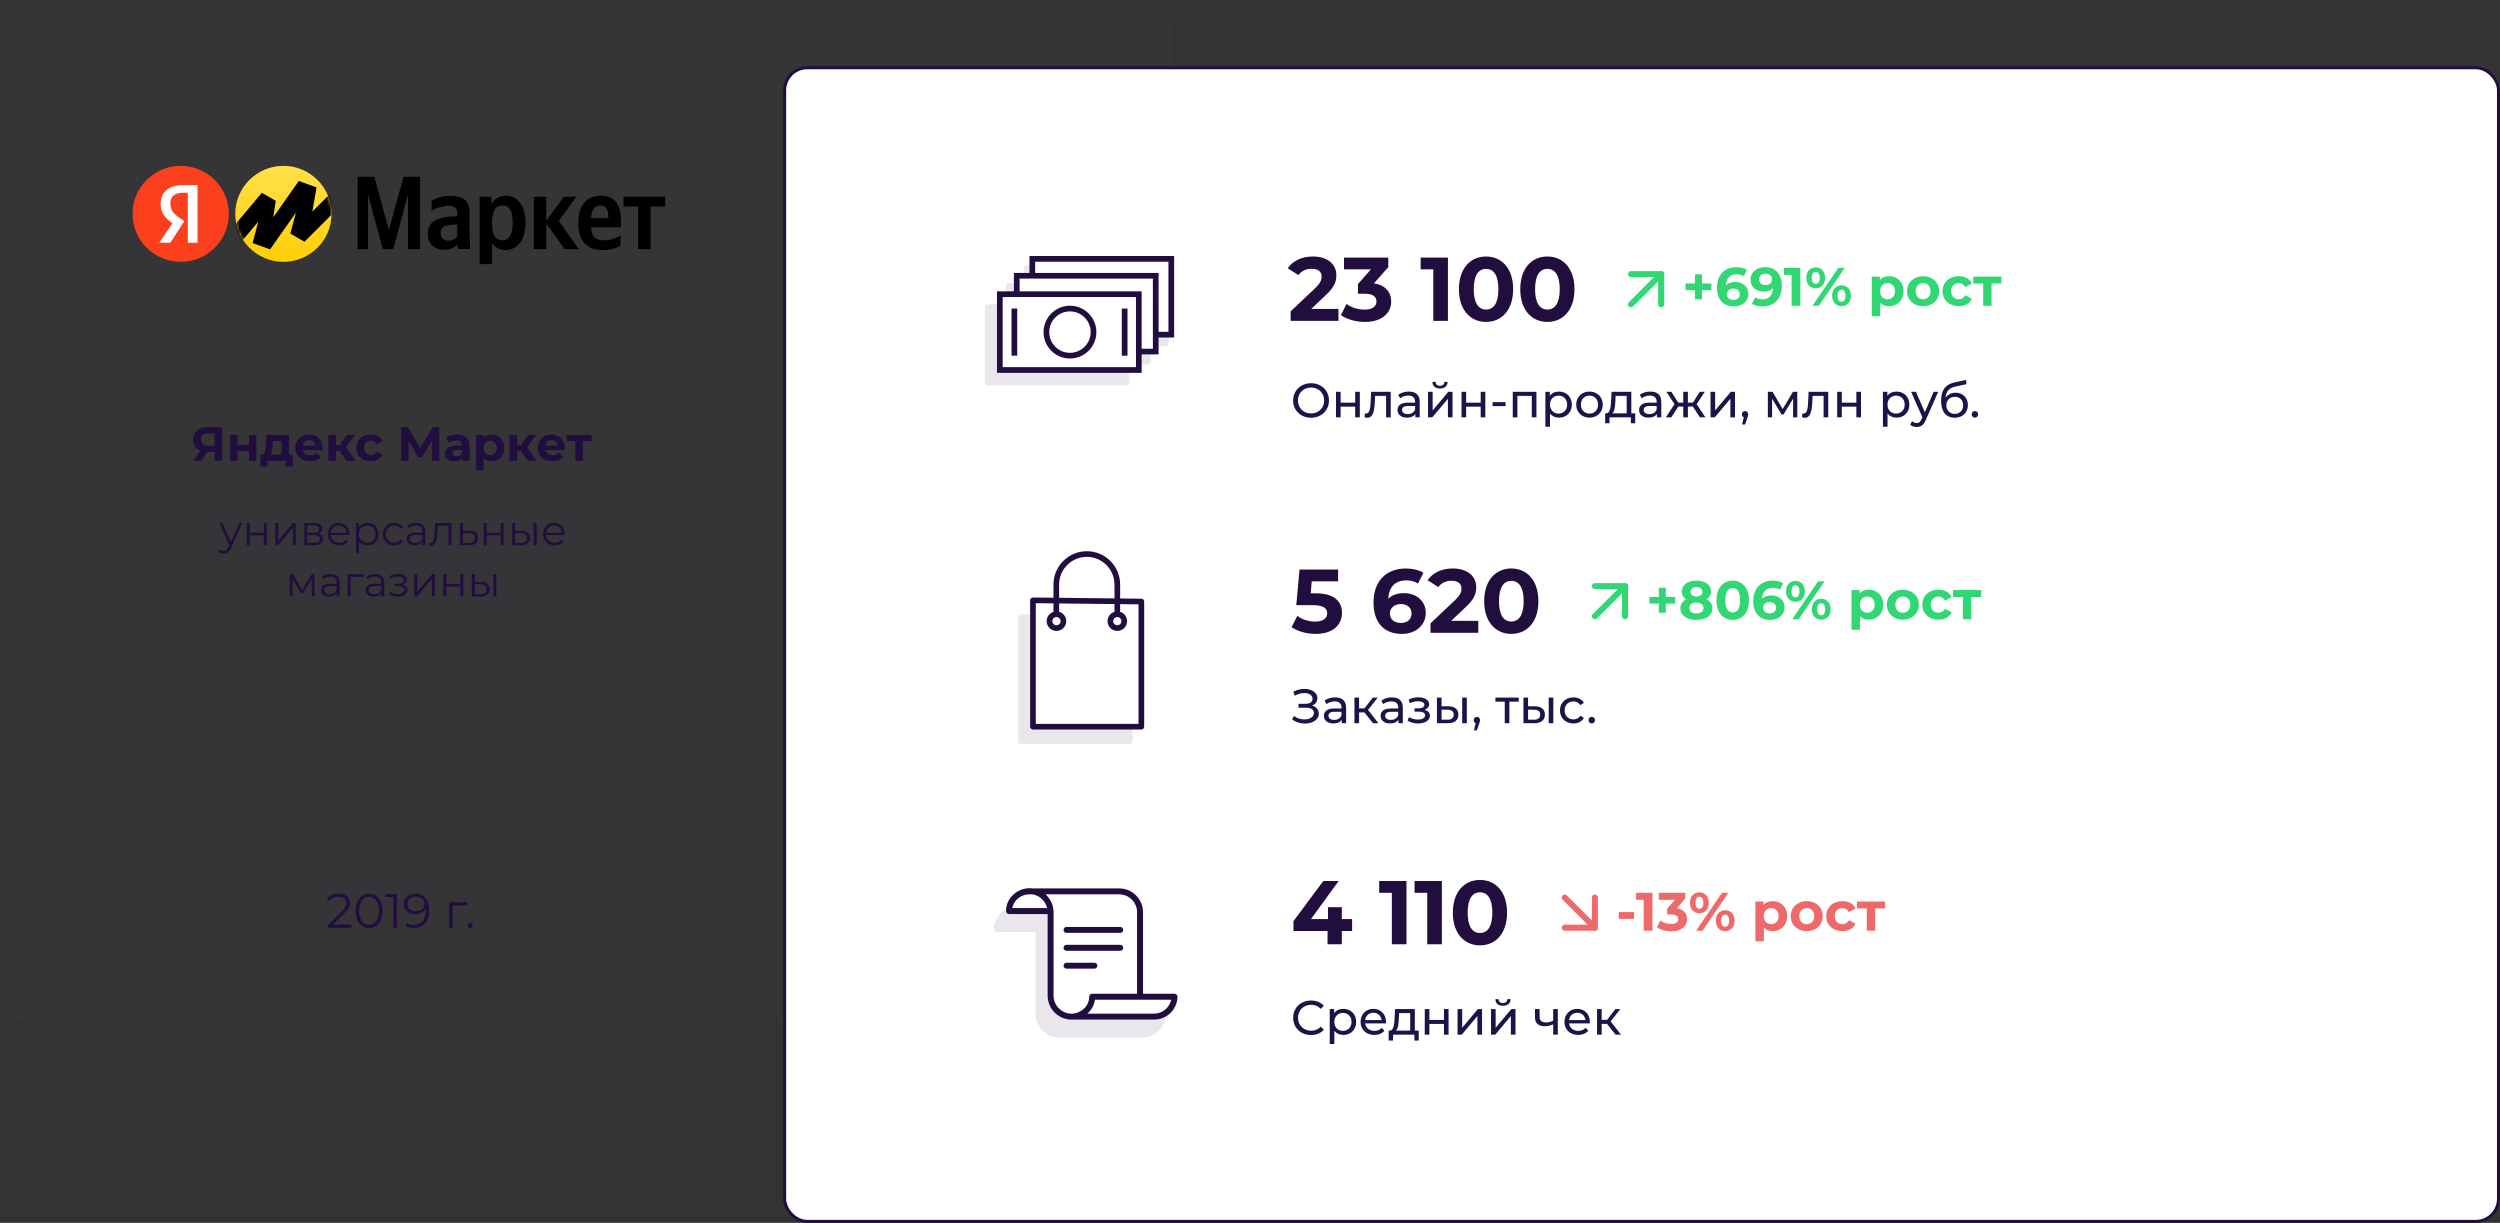 <?xml version="1.0" encoding="UTF-8"?> <svg xmlns="http://www.w3.org/2000/svg" width="830" height="406" viewBox="0 0 830 406" fill="none"><rect x="0" y="0" width="830" height="406" fill="#333333" stroke="none"/> <rect opacity="0.05" width="389" height="339" rx="8" fill="#584A6E"></rect> <rect x="260.5" y="22.5" width="569" height="383" rx="7.5" fill="white" stroke="#210E3E"></rect> <g clip-path="url(#clip0)"> <path d="M435.33 102.557L440.16 97.997C443.1 95.267 443.67 93.407 443.67 91.367C443.67 87.557 440.55 85.157 435.87 85.157C432.09 85.157 429.15 86.687 427.53 89.057L431.07 91.337C432.09 89.927 433.62 89.237 435.42 89.237C437.64 89.237 438.78 90.197 438.78 91.847C438.78 92.867 438.45 93.947 436.59 95.717L428.49 103.367V106.517H444.36V102.557H435.33ZM456.175 94.067L460.915 88.667V85.517H446.215V89.417H455.155L450.835 94.307V97.517H453.055C455.815 97.517 456.985 98.507 456.985 100.097C456.985 101.807 455.485 102.797 453.055 102.797C450.865 102.797 448.645 102.107 447.055 100.907L445.165 104.627C447.205 106.067 450.235 106.877 453.175 106.877C459.145 106.877 461.875 103.637 461.875 100.097C461.875 97.007 459.955 94.667 456.175 94.067ZM471.655 85.517V89.417H475.855V106.517H480.715V85.517H471.655ZM493.363 106.877C498.553 106.877 502.363 102.947 502.363 96.017C502.363 89.087 498.553 85.157 493.363 85.157C488.203 85.157 484.363 89.087 484.363 96.017C484.363 102.947 488.203 106.877 493.363 106.877ZM493.363 102.767C490.963 102.767 489.283 100.787 489.283 96.017C489.283 91.247 490.963 89.267 493.363 89.267C495.793 89.267 497.473 91.247 497.473 96.017C497.473 100.787 495.793 102.767 493.363 102.767ZM513.725 106.877C518.915 106.877 522.725 102.947 522.725 96.017C522.725 89.087 518.915 85.157 513.725 85.157C508.565 85.157 504.725 89.087 504.725 96.017C504.725 102.947 508.565 106.877 513.725 106.877ZM513.725 102.767C511.325 102.767 509.645 100.787 509.645 96.017C509.645 91.247 511.325 89.267 513.725 89.267C516.155 89.267 517.835 91.247 517.835 96.017C517.835 100.787 516.155 102.767 513.725 102.767Z" fill="#210E3E"></path> <path d="M568.184 94.119H565.052V91.059H562.73V94.119H559.616V96.315H562.73V99.375H565.052V96.315H568.184V94.119ZM576.114 93.615C574.8 93.615 573.738 93.993 573 94.731C573.09 92.319 574.44 91.077 576.546 91.077C577.392 91.077 578.202 91.239 578.904 91.707L579.984 89.565C579.102 89.007 577.806 88.701 576.474 88.701C572.676 88.701 570.048 91.131 570.048 95.487C570.048 99.555 572.208 101.733 575.682 101.733C578.346 101.733 580.452 100.113 580.452 97.539C580.452 95.163 578.544 93.615 576.114 93.615ZM575.52 99.555C574.116 99.555 573.306 98.763 573.306 97.683C573.306 96.585 574.206 95.793 575.484 95.793C576.78 95.793 577.626 96.531 577.626 97.683C577.626 98.835 576.762 99.555 575.52 99.555ZM585.937 88.701C583.273 88.701 581.167 90.321 581.167 92.895C581.167 95.271 583.075 96.819 585.505 96.819C586.819 96.819 587.899 96.423 588.637 95.685C588.547 98.115 587.179 99.357 585.091 99.357C584.227 99.357 583.417 99.195 582.733 98.727L581.653 100.869C582.535 101.427 583.813 101.733 585.145 101.733C588.961 101.733 591.571 99.303 591.571 94.947C591.571 90.879 589.429 88.701 585.937 88.701ZM586.153 94.641C584.857 94.641 584.011 93.903 584.011 92.751C584.011 91.599 584.875 90.879 586.117 90.879C587.503 90.879 588.313 91.671 588.313 92.751C588.313 93.849 587.431 94.641 586.153 94.641ZM592.288 88.917V91.257H594.808V101.517H597.724V88.917H592.288ZM602.829 95.721C604.665 95.721 605.943 94.389 605.943 92.247C605.943 90.105 604.665 88.773 602.829 88.773C600.993 88.773 599.697 90.123 599.697 92.247C599.697 94.371 600.993 95.721 602.829 95.721ZM601.731 101.517H603.873L612.477 88.917H610.335L601.731 101.517ZM602.829 94.245C602.055 94.245 601.515 93.579 601.515 92.247C601.515 90.915 602.055 90.249 602.829 90.249C603.621 90.249 604.143 90.897 604.143 92.247C604.143 93.597 603.621 94.245 602.829 94.245ZM611.379 101.661C613.215 101.661 614.511 100.311 614.511 98.187C614.511 96.063 613.215 94.713 611.379 94.713C609.561 94.713 608.265 96.063 608.265 98.187C608.265 100.311 609.561 101.661 611.379 101.661ZM611.379 100.185C610.605 100.185 610.065 99.537 610.065 98.187C610.065 96.837 610.605 96.189 611.379 96.189C612.171 96.189 612.693 96.855 612.693 98.187C612.693 99.519 612.171 100.185 611.379 100.185ZM627.15 91.689C625.854 91.689 624.81 92.103 624.108 92.949V91.833H621.426V105.009H624.234V100.491C624.954 101.283 625.944 101.661 627.15 101.661C629.868 101.661 631.974 99.717 631.974 96.675C631.974 93.633 629.868 91.689 627.15 91.689ZM626.664 99.357C625.26 99.357 624.198 98.349 624.198 96.675C624.198 95.001 625.26 93.993 626.664 93.993C628.068 93.993 629.13 95.001 629.13 96.675C629.13 98.349 628.068 99.357 626.664 99.357ZM638.478 101.661C641.556 101.661 643.788 99.591 643.788 96.675C643.788 93.759 641.556 91.689 638.478 91.689C635.4 91.689 633.15 93.759 633.15 96.675C633.15 99.591 635.4 101.661 638.478 101.661ZM638.478 99.357C637.074 99.357 635.994 98.349 635.994 96.675C635.994 95.001 637.074 93.993 638.478 93.993C639.882 93.993 640.944 95.001 640.944 96.675C640.944 98.349 639.882 99.357 638.478 99.357ZM650.327 101.661C652.361 101.661 653.963 100.761 654.665 99.213L652.487 98.025C651.965 98.961 651.191 99.357 650.309 99.357C648.887 99.357 647.771 98.367 647.771 96.675C647.771 94.983 648.887 93.993 650.309 93.993C651.191 93.993 651.965 94.407 652.487 95.325L654.665 94.155C653.963 92.571 652.361 91.689 650.327 91.689C647.177 91.689 644.927 93.759 644.927 96.675C644.927 99.591 647.177 101.661 650.327 101.661ZM664.472 91.833H655.13V94.137H658.406V101.517H661.196V94.137H664.472V91.833Z" fill="#31D773"></path> <path d="M541.5 101.017L551.5 91.017" stroke="#31D773" stroke-width="2" stroke-linecap="round" stroke-linejoin="round"></path> <path d="M541.5 91.017H551.5V101.017" stroke="#31D773" stroke-width="2" stroke-linecap="round" stroke-linejoin="round"></path> </g> <path d="M435.284 138.691C438.692 138.691 441.22 136.259 441.22 132.963C441.22 129.667 438.692 127.235 435.284 127.235C431.844 127.235 429.316 129.683 429.316 132.963C429.316 136.243 431.844 138.691 435.284 138.691ZM435.284 137.267C432.772 137.267 430.916 135.443 430.916 132.963C430.916 130.483 432.772 128.659 435.284 128.659C437.764 128.659 439.62 130.483 439.62 132.963C439.62 135.443 437.764 137.267 435.284 137.267ZM443.551 138.563H445.087V135.011H449.919V138.563H451.455V130.083H449.919V133.683H445.087V130.083H443.551V138.563ZM455.209 130.083L455.065 133.219C454.953 135.219 454.889 137.299 453.513 137.299C453.401 137.299 453.273 137.283 453.129 137.251L453.033 138.547C453.385 138.643 453.689 138.691 453.977 138.691C455.897 138.691 456.297 136.307 456.441 133.315L456.537 131.427H460.185V138.563H461.721V130.083H455.209ZM467.715 130.003C466.355 130.003 465.091 130.387 464.211 131.091L464.851 132.243C465.507 131.683 466.531 131.331 467.539 131.331C469.059 131.331 469.811 132.083 469.811 133.379V133.683H467.379C464.851 133.683 463.971 134.803 463.971 136.163C463.971 137.635 465.187 138.659 467.107 138.659C468.435 138.659 469.379 138.211 469.891 137.443V138.563H471.347V133.443C471.347 131.123 470.035 130.003 467.715 130.003ZM467.363 137.475C466.195 137.475 465.491 136.947 465.491 136.099C465.491 135.379 465.923 134.787 467.443 134.787H469.811V135.971C469.427 136.947 468.515 137.475 467.363 137.475ZM478.081 128.979C479.633 128.979 480.577 128.211 480.609 126.771H479.537C479.521 127.571 478.945 128.083 478.065 128.083C477.201 128.083 476.625 127.571 476.609 126.771H475.569C475.585 128.211 476.529 128.979 478.081 128.979ZM474.113 138.563H475.521L480.705 132.387V138.563H482.241V130.083H480.849L475.649 136.259V130.083H474.113V138.563ZM485.222 138.563H486.758V135.011H491.59V138.563H493.126V130.083H491.59V133.683H486.758V130.083H485.222V138.563ZM495.537 134.835H499.841V133.507H495.537V134.835ZM502.238 130.083V138.563H503.774V131.427H508.558V138.563H510.094V130.083H502.238ZM517.562 130.003C516.314 130.003 515.226 130.483 514.538 131.427V130.083H513.066V141.667H514.602V137.283C515.306 138.195 516.362 138.659 517.562 138.659C520.042 138.659 521.85 136.931 521.85 134.323C521.85 131.731 520.042 130.003 517.562 130.003ZM517.434 137.315C515.818 137.315 514.586 136.131 514.586 134.323C514.586 132.531 515.818 131.347 517.434 131.347C519.066 131.347 520.298 132.531 520.298 134.323C520.298 136.131 519.066 137.315 517.434 137.315ZM527.714 138.659C530.258 138.659 532.114 136.851 532.114 134.323C532.114 131.795 530.258 130.003 527.714 130.003C525.17 130.003 523.298 131.795 523.298 134.323C523.298 136.851 525.17 138.659 527.714 138.659ZM527.714 137.315C526.082 137.315 524.85 136.131 524.85 134.323C524.85 132.515 526.082 131.347 527.714 131.347C529.346 131.347 530.562 132.515 530.562 134.323C530.562 136.131 529.346 137.315 527.714 137.315ZM541.597 137.219V130.083H535.021L534.893 132.947C534.781 135.091 534.573 137.155 533.357 137.219H532.909V140.531H534.365V138.563H541.453V140.531H542.893V137.219H541.597ZM536.301 133.059L536.381 131.427H540.061V137.219H535.309C536.077 136.547 536.237 134.819 536.301 133.059ZM547.918 130.003C546.558 130.003 545.294 130.387 544.414 131.091L545.054 132.243C545.71 131.683 546.734 131.331 547.742 131.331C549.262 131.331 550.014 132.083 550.014 133.379V133.683H547.582C545.054 133.683 544.174 134.803 544.174 136.163C544.174 137.635 545.39 138.659 547.31 138.659C548.638 138.659 549.582 138.211 550.094 137.443V138.563H551.55V133.443C551.55 131.123 550.238 130.003 547.918 130.003ZM547.566 137.475C546.398 137.475 545.694 136.947 545.694 136.099C545.694 135.379 546.126 134.787 547.646 134.787H550.014V135.971C549.63 136.947 548.718 137.475 547.566 137.475ZM564.38 138.563H566.204L563.292 134.195L565.98 130.083H564.332L562.044 133.667H560.38V130.083H558.844V133.667H557.18L554.892 130.083H553.26L555.948 134.179L553.036 138.563H554.86L557.196 134.979H558.844V138.563H560.38V134.979H562.028L564.38 138.563ZM567.894 138.563H569.302L574.486 132.387V138.563H576.022V130.083H574.63L569.43 136.259V130.083H567.894V138.563ZM579.356 136.467C578.748 136.467 578.284 136.915 578.284 137.555C578.284 138.035 578.556 138.403 578.956 138.547L578.364 140.931H579.372L580.124 138.707C580.332 138.115 580.396 137.875 580.396 137.555C580.396 136.931 579.964 136.467 579.356 136.467ZM595.262 130.083L591.838 135.811L588.51 130.083H586.926V138.563H588.334V132.355L591.47 137.603H592.142L595.31 132.371V138.563H596.702V130.083H595.262ZM600.459 130.083L600.315 133.219C600.203 135.219 600.139 137.299 598.763 137.299C598.651 137.299 598.523 137.283 598.379 137.251L598.283 138.547C598.635 138.643 598.939 138.691 599.227 138.691C601.147 138.691 601.547 136.307 601.691 133.315L601.787 131.427H605.435V138.563H606.971V130.083H600.459ZM609.941 138.563H611.477V135.011H616.309V138.563H617.845V130.083H616.309V133.683H611.477V130.083H609.941V138.563ZM629.625 130.003C628.377 130.003 627.289 130.483 626.601 131.427V130.083H625.129V141.667H626.665V137.283C627.369 138.195 628.425 138.659 629.625 138.659C632.105 138.659 633.913 136.931 633.913 134.323C633.913 131.731 632.105 130.003 629.625 130.003ZM629.497 137.315C627.881 137.315 626.649 136.131 626.649 134.323C626.649 132.531 627.881 131.347 629.497 131.347C631.129 131.347 632.361 132.531 632.361 134.323C632.361 136.131 631.129 137.315 629.497 137.315ZM641.974 130.083L639.046 136.867L636.086 130.083H634.486L638.23 138.547L637.958 139.139C637.542 140.115 637.078 140.451 636.342 140.451C635.766 140.451 635.238 140.227 634.822 139.827L634.166 140.979C634.694 141.491 635.526 141.763 636.342 141.763C637.638 141.763 638.614 141.203 639.366 139.411L643.478 130.083H641.974ZM649.261 130.371C647.837 130.371 646.637 130.995 645.917 132.083C646.077 129.875 647.117 128.787 649.325 128.307L652.893 127.539L652.669 126.131L648.797 126.995C645.869 127.635 644.445 129.539 644.445 133.043C644.445 136.611 646.061 138.691 648.957 138.691C651.549 138.691 653.341 136.995 653.341 134.499C653.341 132.067 651.661 130.371 649.261 130.371ZM648.989 137.411C647.357 137.411 646.189 136.227 646.189 134.547C646.189 132.867 647.325 131.747 648.989 131.747C650.653 131.747 651.773 132.867 651.773 134.547C651.773 136.227 650.637 137.411 648.989 137.411ZM655.683 138.659C656.259 138.659 656.739 138.195 656.739 137.555C656.739 136.915 656.259 136.467 655.683 136.467C655.091 136.467 654.595 136.915 654.595 137.555C654.595 138.195 655.091 138.659 655.683 138.659Z" fill="#1C1349"></path> <g opacity="0.1"> <path d="M327 102C327 101.448 327.448 101 328 101H374C374.552 101 375 101.448 375 102V127C375 127.552 374.552 128 374 128H328C327.448 128 327 127.552 327 127V102Z" fill="#210E3E"></path> <path d="M334 95C334 94.448 334.448 94 335 94H381C381.552 94 382 94.448 382 95V120C382 120.552 381.552 121 381 121H335C334.448 121 334 120.552 334 120V95Z" fill="#210E3E"></path> <path d="M340 89C340 88.448 340.448 88 341 88H387C387.552 88 388 88.448 388 89V114C388 114.552 387.552 115 387 115H341C340.448 115 340 114.552 340 114V89Z" fill="#210E3E"></path> </g> <path d="M332 98H378V123H332V98Z" fill="white"></path> <path d="M338 92H384V117H338V92Z" fill="white"></path> <path d="M343 86H389V111H343V86Z" fill="white"></path> <path d="M355.227 119.029C360.062 119.029 363.996 115.095 363.996 110.26C363.996 105.426 360.062 101.492 355.227 101.492C350.393 101.492 346.459 105.426 346.459 110.26C346.459 115.095 350.393 119.029 355.227 119.029ZM355.227 103.382C359.02 103.382 362.106 106.467 362.106 110.26C362.106 114.054 359.021 117.139 355.227 117.139C351.434 117.139 348.348 114.054 348.348 110.26C348.348 106.467 351.434 103.382 355.227 103.382Z" fill="#210E3E"></path> <path d="M337.719 102.437H335.83V118.084H337.719V102.437Z" fill="#210E3E"></path> <path d="M374.328 102.437H372.438V118.084H374.328V102.437Z" fill="#210E3E"></path> <path d="M389.812 85H341.782V90.605H336.616V96.731H331V123.789H379.03V117.662H384.646V112.057H389.811V85H389.812ZM377.141 121.899H332.89V98.621H377.141V121.899ZM382.756 115.773H379.03V96.731H338.505V92.495H382.757L382.756 115.773ZM387.922 110.168H384.647V90.605H343.671V86.89H387.922V110.168Z" fill="#210E3E"></path> <g clip-path="url(#clip1)"> <path d="M436.87 196.983H435.16L435.49 192.993H444.25V189.093H431.44L430.36 200.913H435.73C439.54 200.913 440.62 201.993 440.62 203.643C440.62 205.353 439.12 206.373 436.69 206.373C434.5 206.373 432.31 205.683 430.72 204.483L428.8 208.203C430.84 209.643 433.9 210.453 436.81 210.453C442.81 210.453 445.54 207.213 445.54 203.493C445.54 199.773 443.08 196.983 436.87 196.983ZM466.118 196.923C463.928 196.923 462.158 197.553 460.928 198.783C461.078 194.763 463.328 192.693 466.838 192.693C468.248 192.693 469.598 192.963 470.768 193.743L472.568 190.173C471.098 189.243 468.938 188.733 466.718 188.733C460.388 188.733 456.008 192.783 456.008 200.043C456.008 206.823 459.608 210.453 465.398 210.453C469.838 210.453 473.348 207.753 473.348 203.463C473.348 199.503 470.168 196.923 466.118 196.923ZM465.128 206.823C462.788 206.823 461.438 205.503 461.438 203.703C461.438 201.873 462.938 200.553 465.068 200.553C467.228 200.553 468.638 201.783 468.638 203.703C468.638 205.623 467.198 206.823 465.128 206.823ZM481.769 206.133L486.599 201.573C489.539 198.843 490.109 196.983 490.109 194.943C490.109 191.133 486.989 188.733 482.309 188.733C478.529 188.733 475.589 190.263 473.969 192.633L477.509 194.913C478.529 193.503 480.059 192.813 481.859 192.813C484.079 192.813 485.219 193.773 485.219 195.423C485.219 196.443 484.889 197.523 483.029 199.293L474.929 206.943V210.093H490.799V206.133H481.769ZM501.746 210.453C506.936 210.453 510.746 206.523 510.746 199.593C510.746 192.663 506.936 188.733 501.746 188.733C496.586 188.733 492.746 192.663 492.746 199.593C492.746 206.523 496.586 210.453 501.746 210.453ZM501.746 206.343C499.346 206.343 497.666 204.363 497.666 199.593C497.666 194.823 499.346 192.843 501.746 192.843C504.176 192.843 505.856 194.823 505.856 199.593C505.856 204.363 504.176 206.343 501.746 206.343Z" fill="#210E3E"></path> <path d="M556.184 198.195H553.052V195.135H550.73V198.195H547.616V200.391H550.73V203.451H553.052V200.391H556.184V198.195ZM566.599 198.969C567.535 198.393 568.075 197.511 568.075 196.377C568.075 194.163 566.095 192.777 563.197 192.777C560.335 192.777 558.355 194.163 558.355 196.377C558.355 197.511 558.877 198.393 559.813 198.969C558.607 199.581 557.905 200.589 557.905 201.939C557.905 204.315 560.011 205.809 563.197 205.809C566.401 205.809 568.525 204.315 568.525 201.939C568.525 200.589 567.823 199.581 566.599 198.969ZM563.197 194.919C564.385 194.919 565.177 195.513 565.177 196.503C565.177 197.457 564.403 198.051 563.197 198.051C562.009 198.051 561.253 197.457 561.253 196.503C561.253 195.513 562.027 194.919 563.197 194.919ZM563.197 203.667C561.757 203.667 560.857 202.965 560.857 201.849C560.857 200.733 561.757 200.049 563.197 200.049C564.655 200.049 565.573 200.733 565.573 201.849C565.573 202.965 564.655 203.667 563.197 203.667ZM575.26 205.809C578.374 205.809 580.66 203.451 580.66 199.293C580.66 195.135 578.374 192.777 575.26 192.777C572.164 192.777 569.86 195.135 569.86 199.293C569.86 203.451 572.164 205.809 575.26 205.809ZM575.26 203.343C573.82 203.343 572.812 202.155 572.812 199.293C572.812 196.431 573.82 195.243 575.26 195.243C576.718 195.243 577.726 196.431 577.726 199.293C577.726 202.155 576.718 203.343 575.26 203.343ZM588.143 197.691C586.829 197.691 585.767 198.069 585.029 198.807C585.119 196.395 586.469 195.153 588.575 195.153C589.421 195.153 590.231 195.315 590.933 195.783L592.013 193.641C591.131 193.083 589.835 192.777 588.503 192.777C584.705 192.777 582.077 195.207 582.077 199.563C582.077 203.631 584.237 205.809 587.711 205.809C590.375 205.809 592.481 204.189 592.481 201.615C592.481 199.239 590.573 197.691 588.143 197.691ZM587.549 203.631C586.145 203.631 585.335 202.839 585.335 201.759C585.335 200.661 586.235 199.869 587.513 199.869C588.809 199.869 589.655 200.607 589.655 201.759C589.655 202.911 588.791 203.631 587.549 203.631ZM596.102 199.797C597.938 199.797 599.216 198.465 599.216 196.323C599.216 194.181 597.938 192.849 596.102 192.849C594.266 192.849 592.97 194.199 592.97 196.323C592.97 198.447 594.266 199.797 596.102 199.797ZM595.004 205.593H597.146L605.75 192.993H603.608L595.004 205.593ZM596.102 198.321C595.328 198.321 594.788 197.655 594.788 196.323C594.788 194.991 595.328 194.325 596.102 194.325C596.894 194.325 597.416 194.973 597.416 196.323C597.416 197.673 596.894 198.321 596.102 198.321ZM604.652 205.737C606.488 205.737 607.784 204.387 607.784 202.263C607.784 200.139 606.488 198.789 604.652 198.789C602.834 198.789 601.538 200.139 601.538 202.263C601.538 204.387 602.834 205.737 604.652 205.737ZM604.652 204.261C603.878 204.261 603.338 203.613 603.338 202.263C603.338 200.913 603.878 200.265 604.652 200.265C605.444 200.265 605.966 200.931 605.966 202.263C605.966 203.595 605.444 204.261 604.652 204.261ZM620.423 195.765C619.127 195.765 618.083 196.179 617.381 197.025V195.909H614.699V209.085H617.507V204.567C618.227 205.359 619.217 205.737 620.423 205.737C623.141 205.737 625.247 203.793 625.247 200.751C625.247 197.709 623.141 195.765 620.423 195.765ZM619.937 203.433C618.533 203.433 617.471 202.425 617.471 200.751C617.471 199.077 618.533 198.069 619.937 198.069C621.341 198.069 622.403 199.077 622.403 200.751C622.403 202.425 621.341 203.433 619.937 203.433ZM631.751 205.737C634.829 205.737 637.061 203.667 637.061 200.751C637.061 197.835 634.829 195.765 631.751 195.765C628.673 195.765 626.423 197.835 626.423 200.751C626.423 203.667 628.673 205.737 631.751 205.737ZM631.751 203.433C630.347 203.433 629.267 202.425 629.267 200.751C629.267 199.077 630.347 198.069 631.751 198.069C633.155 198.069 634.217 199.077 634.217 200.751C634.217 202.425 633.155 203.433 631.751 203.433ZM643.601 205.737C645.635 205.737 647.237 204.837 647.939 203.289L645.761 202.101C645.239 203.037 644.465 203.433 643.583 203.433C642.161 203.433 641.045 202.443 641.045 200.751C641.045 199.059 642.161 198.069 643.583 198.069C644.465 198.069 645.239 198.483 645.761 199.401L647.939 198.231C647.237 196.647 645.635 195.765 643.601 195.765C640.451 195.765 638.201 197.835 638.201 200.751C638.201 203.667 640.451 205.737 643.601 205.737ZM657.746 195.909H648.404V198.213H651.68V205.593H654.47V198.213H657.746V195.909Z" fill="#31D773"></path> <path d="M529.5 204.593L539.5 194.593" stroke="#31D773" stroke-width="2" stroke-linecap="round" stroke-linejoin="round"></path> <path d="M529.5 194.593H539.5V204.593" stroke="#31D773" stroke-width="2" stroke-linecap="round" stroke-linejoin="round"></path> </g> <path d="M435.604 234.253C436.708 233.837 437.38 232.957 437.38 231.805C437.38 229.853 435.38 228.717 433.044 228.717C431.828 228.717 430.532 229.021 429.364 229.677L429.876 230.989C430.868 230.381 431.988 230.093 432.996 230.093C434.532 230.093 435.764 230.781 435.764 231.997C435.764 233.037 434.916 233.661 433.492 233.661H431.108V234.957H433.604C435.252 234.957 436.228 235.565 436.228 236.717C436.228 238.093 434.772 238.845 433.06 238.845C431.876 238.845 430.58 238.477 429.572 237.693L429.012 238.877C430.26 239.805 431.812 240.221 433.252 240.221C435.684 240.221 437.844 239.021 437.844 236.957C437.844 235.629 436.996 234.637 435.604 234.253ZM443.278 231.533C441.918 231.533 440.654 231.917 439.774 232.621L440.414 233.773C441.07 233.213 442.094 232.861 443.102 232.861C444.622 232.861 445.374 233.613 445.374 234.909V235.213H442.942C440.414 235.213 439.534 236.333 439.534 237.693C439.534 239.165 440.75 240.189 442.67 240.189C443.998 240.189 444.942 239.741 445.454 238.973V240.093H446.91V234.973C446.91 232.653 445.598 231.533 443.278 231.533ZM442.926 239.005C441.758 239.005 441.054 238.477 441.054 237.629C441.054 236.909 441.486 236.317 443.006 236.317H445.374V237.501C444.99 238.477 444.078 239.005 442.926 239.005ZM455.82 240.093H457.628L454.188 235.693L457.404 231.613H455.756L453.004 235.197H451.212V231.613H449.676V240.093H451.212V236.509H452.972L455.82 240.093ZM462.106 231.533C460.746 231.533 459.482 231.917 458.602 232.621L459.242 233.773C459.898 233.213 460.922 232.861 461.93 232.861C463.45 232.861 464.202 233.613 464.202 234.909V235.213H461.77C459.242 235.213 458.362 236.333 458.362 237.693C458.362 239.165 459.578 240.189 461.498 240.189C462.826 240.189 463.77 239.741 464.282 238.973V240.093H465.738V234.973C465.738 232.653 464.426 231.533 462.106 231.533ZM461.754 239.005C460.586 239.005 459.882 238.477 459.882 237.629C459.882 236.909 460.314 236.317 461.834 236.317H464.202V237.501C463.818 238.477 462.906 239.005 461.754 239.005ZM472.955 235.677C473.883 235.341 474.491 234.653 474.491 233.805C474.491 232.429 472.971 231.501 470.907 231.501C469.819 231.501 468.763 231.725 467.659 232.285L468.075 233.469C469.003 233.037 469.883 232.813 470.747 232.813C472.043 232.813 472.907 233.261 472.907 234.029C472.907 234.749 472.187 235.165 471.051 235.165H469.611V236.269H471.163C472.411 236.269 473.147 236.717 473.147 237.501C473.147 238.365 472.203 238.893 470.763 238.893C469.723 238.893 468.603 238.605 467.787 238.077L467.323 239.245C468.267 239.853 469.515 240.205 470.779 240.205C473.035 240.205 474.731 239.165 474.731 237.629C474.731 236.653 474.091 235.965 472.955 235.677ZM480.89 234.493L478.602 234.477V231.613H477.066V240.093L480.634 240.109C482.906 240.125 484.186 239.101 484.186 237.261C484.186 235.517 483.034 234.509 480.89 234.493ZM485.45 240.093H486.986V231.613H485.45V240.093ZM480.522 238.941L478.602 238.925V235.597L480.522 235.629C481.914 235.645 482.634 236.125 482.634 237.245C482.634 238.381 481.898 238.957 480.522 238.941ZM490.324 237.997C489.716 237.997 489.252 238.445 489.252 239.085C489.252 239.565 489.524 239.933 489.924 240.077L489.332 242.461H490.34L491.092 240.237C491.3 239.645 491.364 239.405 491.364 239.085C491.364 238.461 490.932 237.997 490.324 237.997ZM504.214 231.613H496.47V232.957H499.574V240.093H501.11V232.957H504.214V231.613ZM509.609 234.493L507.321 234.477V231.613H505.785V240.093L509.353 240.109C511.625 240.125 512.905 239.101 512.905 237.261C512.905 235.517 511.753 234.509 509.609 234.493ZM514.169 240.093H515.705V231.613H514.169V240.093ZM509.241 238.941L507.321 238.925V235.597L509.241 235.629C510.633 235.645 511.353 236.125 511.353 237.245C511.353 238.381 510.617 238.957 509.241 238.941ZM522.387 240.189C523.907 240.189 525.171 239.549 525.843 238.365L524.675 237.629C524.131 238.461 523.299 238.845 522.371 238.845C520.707 238.845 519.459 237.693 519.459 235.853C519.459 234.045 520.707 232.877 522.371 232.877C523.299 232.877 524.131 233.261 524.675 234.093L525.843 233.341C525.171 232.157 523.907 231.533 522.387 231.533C519.779 231.533 517.907 233.325 517.907 235.853C517.907 238.381 519.779 240.189 522.387 240.189ZM528.48 240.189C529.056 240.189 529.536 239.725 529.536 239.085C529.536 238.445 529.056 237.997 528.48 237.997C527.888 237.997 527.392 238.445 527.392 239.085C527.392 239.725 527.888 240.189 528.48 240.189Z" fill="#1C1349"></path> <rect opacity="0.1" x="338" y="204" width="38" height="43" rx="1" fill="#210E3E"></rect> <rect x="342" y="199" width="38" height="43" rx="2" fill="white"></rect> <path d="M378.94 198.77L371.89 198.692V194.072C371.89 187.966 366.922 183 360.817 183C354.713 183 349.746 187.967 349.746 194.072V198.444L342.952 198.368C342.694 198.374 342.458 198.464 342.279 198.641C342.1 198.818 342 199.059 342 199.31V241.257C342 241.778 342.421 242.199 342.942 242.199H378.931C379.451 242.199 379.872 241.778 379.872 241.257V199.712C379.872 199.196 379.456 198.776 378.94 198.77ZM351.63 194.072C351.63 189.005 355.751 184.883 360.817 184.883C365.884 184.883 370.007 189.005 370.007 194.072V198.67L351.63 198.465V194.072ZM377.988 240.315H343.883V200.262L349.746 200.328V203.148C348.447 203.573 347.499 204.782 347.499 206.222C347.499 208.013 348.956 209.469 350.747 209.469C352.537 209.469 353.994 208.012 353.994 206.222C353.994 204.739 352.989 203.498 351.629 203.111V200.349L370.006 200.554V203.13C368.676 203.537 367.7 204.761 367.7 206.222C367.7 208.013 369.157 209.469 370.948 209.469C372.738 209.469 374.195 208.012 374.195 206.222C374.195 204.761 373.219 203.536 371.889 203.13V200.576L377.988 200.644V240.315H377.988ZM350.747 204.858C351.499 204.858 352.111 205.47 352.111 206.222C352.111 206.974 351.499 207.586 350.747 207.586C349.995 207.586 349.383 206.974 349.383 206.222C349.383 205.47 349.995 204.858 350.747 204.858ZM370.948 204.858C371.7 204.858 372.313 205.47 372.313 206.222C372.313 206.974 371.7 207.586 370.948 207.586C370.196 207.586 369.584 206.974 369.584 206.222C369.584 205.47 370.196 204.858 370.948 204.858Z" fill="#210E3E"></path> <path d="M448.9 305.13H445.48V301.2H440.89V305.13H435.25L444.43 292.5H439.33L429.43 305.82V309.09H440.74V313.5H445.48V309.09H448.9V305.13ZM457.89 292.5V296.4H462.09V313.5H466.95V292.5H457.89ZM469.638 292.5V296.4H473.838V313.5H478.698V292.5H469.638ZM491.346 313.86C496.536 313.86 500.346 309.93 500.346 303C500.346 296.07 496.536 292.14 491.346 292.14C486.186 292.14 482.346 296.07 482.346 303C482.346 309.93 486.186 313.86 491.346 313.86ZM491.346 309.75C488.946 309.75 487.266 307.77 487.266 303C487.266 298.23 488.946 296.25 491.346 296.25C493.776 296.25 495.456 298.23 495.456 303C495.456 307.77 493.776 309.75 491.346 309.75Z" fill="#210E3E"></path> <path d="M537.436 305.058H542.53V302.808H537.436V305.058ZM543.183 296.4V298.74H545.703V309H548.619V296.4H543.183ZM556.693 301.53L559.537 298.29V296.4H550.717V298.74H556.081L553.489 301.674V303.6H554.821C556.477 303.6 557.179 304.194 557.179 305.148C557.179 306.174 556.279 306.768 554.821 306.768C553.507 306.768 552.175 306.354 551.221 305.634L550.087 307.866C551.311 308.73 553.129 309.216 554.893 309.216C558.475 309.216 560.113 307.272 560.113 305.148C560.113 303.294 558.961 301.89 556.693 301.53ZM564.2 303.204C566.036 303.204 567.314 301.872 567.314 299.73C567.314 297.588 566.036 296.256 564.2 296.256C562.364 296.256 561.068 297.606 561.068 299.73C561.068 301.854 562.364 303.204 564.2 303.204ZM563.102 309H565.244L573.848 296.4H571.706L563.102 309ZM564.2 301.728C563.426 301.728 562.886 301.062 562.886 299.73C562.886 298.398 563.426 297.732 564.2 297.732C564.992 297.732 565.514 298.38 565.514 299.73C565.514 301.08 564.992 301.728 564.2 301.728ZM572.75 309.144C574.586 309.144 575.882 307.794 575.882 305.67C575.882 303.546 574.586 302.196 572.75 302.196C570.932 302.196 569.636 303.546 569.636 305.67C569.636 307.794 570.932 309.144 572.75 309.144ZM572.75 307.668C571.976 307.668 571.436 307.02 571.436 305.67C571.436 304.32 571.976 303.672 572.75 303.672C573.542 303.672 574.064 304.338 574.064 305.67C574.064 307.002 573.542 307.668 572.75 307.668ZM588.521 299.172C587.225 299.172 586.181 299.586 585.479 300.432V299.316H582.797V312.492H585.605V307.974C586.325 308.766 587.315 309.144 588.521 309.144C591.239 309.144 593.345 307.2 593.345 304.158C593.345 301.116 591.239 299.172 588.521 299.172ZM588.035 306.84C586.631 306.84 585.569 305.832 585.569 304.158C585.569 302.484 586.631 301.476 588.035 301.476C589.439 301.476 590.501 302.484 590.501 304.158C590.501 305.832 589.439 306.84 588.035 306.84ZM599.849 309.144C602.927 309.144 605.159 307.074 605.159 304.158C605.159 301.242 602.927 299.172 599.849 299.172C596.771 299.172 594.521 301.242 594.521 304.158C594.521 307.074 596.771 309.144 599.849 309.144ZM599.849 306.84C598.445 306.84 597.365 305.832 597.365 304.158C597.365 302.484 598.445 301.476 599.849 301.476C601.253 301.476 602.315 302.484 602.315 304.158C602.315 305.832 601.253 306.84 599.849 306.84ZM611.698 309.144C613.732 309.144 615.334 308.244 616.036 306.696L613.858 305.508C613.336 306.444 612.562 306.84 611.68 306.84C610.258 306.84 609.142 305.85 609.142 304.158C609.142 302.466 610.258 301.476 611.68 301.476C612.562 301.476 613.336 301.89 613.858 302.808L616.036 301.638C615.334 300.054 613.732 299.172 611.698 299.172C608.548 299.172 606.298 301.242 606.298 304.158C606.298 307.074 608.548 309.144 611.698 309.144ZM625.843 299.316H616.501V301.62H619.777V309H622.567V301.62H625.843V299.316Z" fill="#EE6A6A"></path> <path d="M519.5 298L529.5 308" stroke="#EE6A6A" stroke-width="2" stroke-linecap="round" stroke-linejoin="round"></path> <path d="M519.5 308H529.5V298" stroke="#EE6A6A" stroke-width="2" stroke-linecap="round" stroke-linejoin="round"></path> <path d="M435.252 343.628C436.996 343.628 438.5 343.02 439.524 341.868L438.484 340.86C437.62 341.772 436.564 342.204 435.332 342.204C432.804 342.204 430.932 340.38 430.932 337.9C430.932 335.42 432.804 333.596 435.332 333.596C436.564 333.596 437.62 334.012 438.484 334.924L439.524 333.916C438.5 332.764 436.996 332.172 435.268 332.172C431.86 332.172 429.332 334.588 429.332 337.9C429.332 341.212 431.86 343.628 435.252 343.628ZM445.968 334.94C444.72 334.94 443.632 335.42 442.944 336.364V335.02H441.472V346.604H443.008V342.22C443.712 343.132 444.768 343.596 445.968 343.596C448.448 343.596 450.256 341.868 450.256 339.26C450.256 336.668 448.448 334.94 445.968 334.94ZM445.84 342.252C444.224 342.252 442.992 341.068 442.992 339.26C442.992 337.468 444.224 336.284 445.84 336.284C447.472 336.284 448.704 337.468 448.704 339.26C448.704 341.068 447.472 342.252 445.84 342.252ZM460.152 339.308C460.152 336.7 458.408 334.94 455.96 334.94C453.512 334.94 451.704 336.748 451.704 339.26C451.704 341.788 453.528 343.596 456.264 343.596C457.672 343.596 458.84 343.116 459.608 342.22L458.76 341.228C458.136 341.916 457.304 342.252 456.312 342.252C454.632 342.252 453.432 341.26 453.24 339.772H460.12C460.136 339.628 460.152 339.436 460.152 339.308ZM455.96 336.236C457.448 336.236 458.52 337.244 458.68 338.668H453.24C453.4 337.228 454.488 336.236 455.96 336.236ZM469.722 342.156V335.02H463.146L463.018 337.884C462.906 340.028 462.698 342.092 461.482 342.156H461.034V345.468H462.49V343.5H469.578V345.468H471.018V342.156H469.722ZM464.426 337.996L464.506 336.364H468.186V342.156H463.434C464.202 341.484 464.362 339.756 464.426 337.996ZM473.019 343.5H474.555V339.948H479.387V343.5H480.923V335.02H479.387V338.62H474.555V335.02H473.019V343.5ZM483.91 343.5H485.318L490.502 337.324V343.5H492.038V335.02H490.646L485.446 341.196V335.02H483.91V343.5ZM498.987 333.916C500.539 333.916 501.483 333.148 501.515 331.708H500.443C500.427 332.508 499.851 333.02 498.971 333.02C498.107 333.02 497.531 332.508 497.515 331.708H496.475C496.491 333.148 497.435 333.916 498.987 333.916ZM495.019 343.5H496.427L501.611 337.324V343.5H503.147V335.02H501.755L496.555 341.196V335.02H495.019V343.5ZM515.658 335.02V338.892C514.842 339.244 514.01 339.452 513.242 339.452C511.946 339.452 511.146 338.876 511.146 337.676V335.02H509.61V337.772C509.61 339.788 510.858 340.716 512.922 340.716C513.866 340.716 514.794 340.476 515.658 340.076V343.5H517.194V335.02H515.658ZM527.84 339.308C527.84 336.7 526.096 334.94 523.648 334.94C521.2 334.94 519.392 336.748 519.392 339.26C519.392 341.788 521.216 343.596 523.952 343.596C525.36 343.596 526.528 343.116 527.296 342.22L526.448 341.228C525.824 341.916 524.992 342.252 524 342.252C522.32 342.252 521.12 341.26 520.928 339.772H527.808C527.824 339.628 527.84 339.436 527.84 339.308ZM523.648 336.236C525.136 336.236 526.208 337.244 526.368 338.668H520.928C521.088 337.228 522.176 336.236 523.648 336.236ZM536.366 343.5H538.174L534.734 339.1L537.95 335.02H536.302L533.55 338.604H531.758V335.02H530.222V343.5H531.758V339.916H533.518L536.366 343.5Z" fill="#1C1349"></path> <path opacity="0.1" d="M375.487 335.927H385.922C386.054 335.923 386.186 335.946 386.309 335.994C386.432 336.042 386.544 336.115 386.639 336.207C386.734 336.299 386.809 336.41 386.86 336.532C386.912 336.653 386.938 336.784 386.938 336.917C386.917 337.935 386.695 338.939 386.285 339.872C385.876 340.805 385.286 341.648 384.551 342.352C383.815 343.057 382.948 343.61 381.999 343.98C381.049 344.35 380.037 344.529 379.018 344.507H351.391H351.232H351.193C349.16 344.349 347.265 343.422 345.892 341.915C344.52 340.407 343.774 338.433 343.807 336.395V309.461H330.99C330.727 309.461 330.476 309.356 330.29 309.171C330.104 308.985 330 308.733 330 308.471C330 307.452 330.21 306.444 330.618 305.51C331.026 304.577 331.622 303.738 332.369 303.045C333.175 302.296 334.125 301.719 335.161 301.349C336.197 300.979 337.297 300.824 338.395 300.894C338.554 300.907 338.705 300.947 338.857 300.947H367.567C369.668 300.947 371.682 301.781 373.167 303.266C374.653 304.752 375.487 306.766 375.487 308.867V335.927Z" fill="#210E3E"></path> <path d="M379.487 329.927H389.922C390.054 329.923 390.186 329.946 390.309 329.994C390.432 330.042 390.544 330.115 390.639 330.207C390.734 330.299 390.809 330.41 390.86 330.532C390.912 330.653 390.938 330.784 390.938 330.917C390.917 331.935 390.695 332.939 390.285 333.872C389.876 334.805 389.286 335.648 388.551 336.352C387.815 337.057 386.948 337.61 385.999 337.98C385.049 338.35 384.037 338.529 383.018 338.507H355.391H355.232H355.193C353.16 338.349 351.265 337.422 349.892 335.915C348.52 334.407 347.774 332.433 347.807 330.395V303.461H334.99C334.727 303.461 334.476 303.356 334.29 303.171C334.104 302.985 334 302.733 334 302.471C334 301.452 334.21 300.444 334.618 299.51C335.026 298.577 335.622 297.738 336.369 297.045C337.175 296.296 338.125 295.719 339.161 295.349C340.197 294.979 341.297 294.824 342.395 294.894C342.554 294.907 342.705 294.947 342.857 294.947H371.567C373.668 294.947 375.682 295.781 377.167 297.266C378.653 298.752 379.487 300.766 379.487 302.867V329.927Z" fill="white"></path> <path d="M389.922 329.927H379.487V302.867C379.487 300.766 378.653 298.752 377.167 297.266C375.682 295.781 373.668 294.947 371.567 294.947H342.857C342.705 294.947 342.554 294.907 342.395 294.894C341.297 294.824 340.197 294.979 339.161 295.349C338.125 295.719 337.175 296.296 336.369 297.045C335.622 297.738 335.026 298.577 334.618 299.51C334.21 300.444 334 301.452 334 302.471C334 302.733 334.104 302.985 334.29 303.171C334.476 303.356 334.727 303.461 334.99 303.461H347.807V330.395C347.774 332.433 348.52 334.407 349.892 335.915C351.265 337.422 353.16 338.349 355.193 338.507H355.232H355.391H383.018C384.037 338.529 385.049 338.35 385.999 337.98C386.948 337.61 387.815 337.057 388.551 336.352C389.286 335.648 389.876 334.805 390.285 333.872C390.695 332.939 390.917 331.935 390.938 330.917C390.938 330.784 390.912 330.653 390.86 330.532C390.809 330.41 390.734 330.299 390.639 330.207C390.544 330.115 390.432 330.042 390.309 329.994C390.186 329.946 390.054 329.923 389.922 329.927ZM336.072 301.481C336.292 300.333 336.872 299.285 337.729 298.491C338.716 297.589 339.974 297.039 341.306 296.927C341.383 296.936 341.46 296.936 341.537 296.927H342.791C343.958 297.121 345.04 297.658 345.902 298.469C346.763 299.28 347.364 300.328 347.629 301.481H336.072ZM355.311 336.527C353.783 336.399 352.361 335.694 351.335 334.555C350.309 333.416 349.755 331.928 349.787 330.395V302.992C349.791 301.853 349.559 300.726 349.105 299.682C348.65 298.638 347.984 297.7 347.147 296.927H371.567C373.143 296.927 374.653 297.552 375.767 298.666C376.881 299.78 377.507 301.291 377.507 302.867V329.927H362.604C362.342 329.927 362.09 330.031 361.904 330.217C361.719 330.402 361.614 330.654 361.614 330.917C361.61 331.661 361.452 332.397 361.151 333.078C360.851 333.76 360.413 334.372 359.865 334.877C359.259 335.447 358.542 335.888 357.759 336.172C356.976 336.456 356.143 336.576 355.311 336.527ZM383.031 336.527H361.007L361.212 336.342C362.474 335.176 363.293 333.609 363.528 331.907H388.839C388.555 333.232 387.819 334.418 386.757 335.26C385.695 336.103 384.374 336.551 383.018 336.527H383.031Z" fill="#210E3E"></path> <path d="M354.09 309.72H371.91C372.173 309.72 372.424 309.616 372.61 309.43C372.796 309.244 372.9 308.993 372.9 308.73C372.9 308.467 372.796 308.216 372.61 308.03C372.424 307.844 372.173 307.74 371.91 307.74H354.09C353.827 307.74 353.576 307.844 353.39 308.03C353.204 308.216 353.1 308.467 353.1 308.73C353.1 308.993 353.204 309.244 353.39 309.43C353.576 309.616 353.827 309.72 354.09 309.72Z" fill="#210E3E"></path> <path d="M354.09 315.66H371.91C372.173 315.66 372.424 315.556 372.61 315.37C372.796 315.184 372.9 314.933 372.9 314.67C372.9 314.407 372.796 314.156 372.61 313.97C372.424 313.784 372.173 313.68 371.91 313.68H354.09C353.827 313.68 353.576 313.784 353.39 313.97C353.204 314.156 353.1 314.407 353.1 314.67C353.1 314.933 353.204 315.184 353.39 315.37C353.576 315.556 353.827 315.66 354.09 315.66Z" fill="#210E3E"></path> <path d="M364.32 320.61C364.32 320.347 364.216 320.096 364.03 319.91C363.844 319.724 363.593 319.62 363.33 319.62H354.09C353.827 319.62 353.576 319.724 353.39 319.91C353.204 320.096 353.1 320.347 353.1 320.61C353.1 320.873 353.204 321.124 353.39 321.31C353.576 321.496 353.827 321.6 354.09 321.6H363.33C363.593 321.6 363.844 321.496 364.03 321.31C364.216 321.124 364.32 320.873 364.32 320.61Z" fill="#210E3E"></path> <path d="M110.531 306.976L114.339 303.232C115.843 301.76 116.179 300.8 116.179 299.728C116.179 297.856 114.739 296.704 112.467 296.704C110.755 296.704 109.363 297.28 108.499 298.304L109.315 299.008C110.051 298.16 111.059 297.76 112.371 297.76C114.083 297.76 114.995 298.56 114.995 299.856C114.995 300.624 114.755 301.376 113.491 302.624L108.835 307.184V308H116.691V306.976H110.531ZM122.538 308.096C125.13 308.096 127.018 305.968 127.018 302.4C127.018 298.832 125.13 296.704 122.538 296.704C119.946 296.704 118.074 298.832 118.074 302.4C118.074 305.968 119.946 308.096 122.538 308.096ZM122.538 307.04C120.586 307.04 119.242 305.392 119.242 302.4C119.242 299.408 120.586 297.76 122.538 297.76C124.49 297.76 125.834 299.408 125.834 302.4C125.834 305.392 124.49 307.04 122.538 307.04ZM127.949 296.8V297.824H130.589V308H131.741V296.8H127.949ZM137.906 296.704C135.73 296.704 134.082 298.048 134.082 300.144C134.082 302.192 135.634 303.504 137.858 303.504C139.41 303.504 140.722 302.816 141.282 301.584C141.314 301.92 141.33 302.24 141.33 302.496C141.33 305.536 139.778 307.088 137.362 307.088C136.53 307.088 135.762 306.944 135.186 306.56L134.722 307.488C135.426 307.92 136.37 308.096 137.378 308.096C140.418 308.096 142.498 306.112 142.498 302.304C142.498 298.768 140.882 296.704 137.906 296.704ZM138.034 302.528C136.306 302.528 135.218 301.584 135.218 300.112C135.218 298.624 136.338 297.68 137.954 297.68C139.89 297.68 140.914 298.848 140.914 300.08C140.914 301.472 139.746 302.528 138.034 302.528ZM155.091 299.584H149.139V308H150.275V300.592H155.091V299.584ZM156.094 308.08C156.558 308.08 156.958 307.696 156.958 307.2C156.958 306.704 156.558 306.336 156.094 306.336C155.63 306.336 155.246 306.704 155.246 307.2C155.246 307.696 155.63 308.08 156.094 308.08Z" fill="#210E3E"></path> <path d="M79.421 173.636L76.65 179.894L73.877 173.636H72.841L76.132 180.986L75.809 181.7C75.389 182.624 74.942 182.932 74.284 182.932C73.751 182.932 73.303 182.736 72.939 182.372L72.478 183.114C72.925 183.562 73.584 183.786 74.269 183.786C75.32 183.786 76.103 183.324 76.719 181.882L80.401 173.636H79.421ZM81.95 181H82.944V177.752H87.578V181H88.572V173.636H87.578V176.898H82.944V173.636H81.95V181ZM91.397 181H92.293L97.193 175.148V181H98.187V173.636H97.305L92.391 179.488V173.636H91.397V181ZM105.726 177.192C106.496 176.912 106.972 176.352 106.972 175.526C106.972 174.308 105.95 173.636 104.284 173.636H101.036V181H104.382C106.3 181 107.224 180.272 107.224 178.998C107.224 178.032 106.748 177.43 105.726 177.192ZM102.002 174.42H104.214C105.348 174.42 105.978 174.826 105.978 175.652C105.978 176.478 105.348 176.912 104.214 176.912H102.002V174.42ZM104.34 180.216H102.002V177.654H104.438C105.684 177.654 106.244 178.06 106.244 178.942C106.244 179.824 105.586 180.216 104.34 180.216ZM116.008 177.318C116.008 175.106 114.51 173.58 112.438 173.58C110.366 173.58 108.84 175.134 108.84 177.318C108.84 179.502 110.408 181.07 112.704 181.07C113.866 181.07 114.888 180.65 115.546 179.866L114.986 179.222C114.426 179.866 113.628 180.188 112.732 180.188C111.122 180.188 109.946 179.166 109.834 177.626H115.994C115.994 177.514 116.008 177.402 116.008 177.318ZM112.438 174.434C113.88 174.434 114.93 175.442 115.056 176.884H109.834C109.96 175.442 111.01 174.434 112.438 174.434ZM122.002 173.58C120.784 173.58 119.762 174.112 119.16 175.092V173.636H118.208V183.716H119.202V179.614C119.818 180.566 120.826 181.07 122.002 181.07C124.102 181.07 125.67 179.558 125.67 177.318C125.67 175.092 124.102 173.58 122.002 173.58ZM121.932 180.188C120.364 180.188 119.188 179.04 119.188 177.318C119.188 175.61 120.364 174.448 121.932 174.448C123.486 174.448 124.676 175.61 124.676 177.318C124.676 179.04 123.486 180.188 121.932 180.188ZM130.886 181.07C132.132 181.07 133.182 180.566 133.77 179.614L133.028 179.11C132.524 179.852 131.74 180.188 130.886 180.188C129.276 180.188 128.1 179.054 128.1 177.318C128.1 175.596 129.276 174.448 130.886 174.448C131.74 174.448 132.524 174.798 133.028 175.54L133.77 175.036C133.182 174.07 132.132 173.58 130.886 173.58C128.688 173.58 127.092 175.12 127.092 177.318C127.092 179.516 128.688 181.07 130.886 181.07ZM138.228 173.58C137.066 173.58 135.974 173.944 135.232 174.574L135.68 175.316C136.282 174.784 137.178 174.448 138.13 174.448C139.502 174.448 140.216 175.134 140.216 176.394V176.842H137.878C135.764 176.842 135.036 177.794 135.036 178.928C135.036 180.202 136.058 181.07 137.724 181.07C138.942 181.07 139.81 180.608 140.258 179.852V181H141.21V176.436C141.21 174.532 140.132 173.58 138.228 173.58ZM137.878 180.286C136.702 180.286 136.016 179.754 136.016 178.9C136.016 178.144 136.478 177.584 137.906 177.584H140.216V178.788C139.824 179.754 138.998 180.286 137.878 180.286ZM144.486 173.636L144.36 176.268C144.262 178.214 144.15 180.188 142.932 180.188C142.834 180.188 142.708 180.16 142.582 180.132L142.512 180.986C142.778 181.056 143.002 181.098 143.226 181.098C144.808 181.098 145.13 178.914 145.256 176.338L145.354 174.518H148.882V181H149.876V173.636H144.486ZM155.866 176.24L153.696 176.212V173.636H152.702V181L155.67 181.014C157.63 181.042 158.694 180.16 158.694 178.592C158.694 177.08 157.714 176.254 155.866 176.24ZM155.614 180.258L153.696 180.23V176.954L155.614 176.982C156.986 176.996 157.686 177.5 157.686 178.592C157.686 179.698 156.972 180.272 155.614 180.258ZM160.591 181H161.585V177.752H166.219V181H167.213V173.636H166.219V176.898H161.585V173.636H160.591V181ZM173.132 176.24L171.032 176.212V173.636H170.038V181L172.95 181.014C174.896 181.042 175.974 180.16 175.974 178.592C175.974 177.08 174.98 176.254 173.132 176.24ZM177.206 181H178.2V173.636H177.206V181ZM172.894 180.258L171.032 180.23V176.954L172.894 176.982C174.266 176.996 174.966 177.5 174.966 178.592C174.966 179.698 174.252 180.272 172.894 180.258ZM187.484 177.318C187.484 175.106 185.986 173.58 183.914 173.58C181.842 173.58 180.316 175.134 180.316 177.318C180.316 179.502 181.884 181.07 184.18 181.07C185.342 181.07 186.364 180.65 187.022 179.866L186.462 179.222C185.902 179.866 185.104 180.188 184.208 180.188C182.598 180.188 181.422 179.166 181.31 177.626H187.47C187.47 177.514 187.484 177.402 187.484 177.318ZM183.914 174.434C185.356 174.434 186.406 175.442 186.532 176.884H181.31C181.436 175.442 182.486 174.434 183.914 174.434ZM103.504 190.636L100.326 195.942L97.204 190.636H96.196V198H97.106V192.162L100.088 197.104H100.536L103.518 192.176V198H104.428V190.636H103.504ZM109.791 190.58C108.629 190.58 107.537 190.944 106.795 191.574L107.243 192.316C107.845 191.784 108.741 191.448 109.693 191.448C111.065 191.448 111.779 192.134 111.779 193.394V193.842H109.441C107.327 193.842 106.599 194.794 106.599 195.928C106.599 197.202 107.621 198.07 109.287 198.07C110.505 198.07 111.373 197.608 111.821 196.852V198H112.773V193.436C112.773 191.532 111.695 190.58 109.791 190.58ZM109.441 197.286C108.265 197.286 107.579 196.754 107.579 195.9C107.579 195.144 108.041 194.584 109.469 194.584H111.779V195.788C111.387 196.754 110.561 197.286 109.441 197.286ZM120.627 190.636H115.419V198H116.413V191.518H120.627V190.636ZM124.597 190.58C123.435 190.58 122.343 190.944 121.601 191.574L122.049 192.316C122.651 191.784 123.547 191.448 124.499 191.448C125.871 191.448 126.585 192.134 126.585 193.394V193.842H124.247C122.133 193.842 121.405 194.794 121.405 195.928C121.405 197.202 122.427 198.07 124.093 198.07C125.311 198.07 126.179 197.608 126.627 196.852V198H127.579V193.436C127.579 191.532 126.501 190.58 124.597 190.58ZM124.247 197.286C123.071 197.286 122.385 196.754 122.385 195.9C122.385 195.144 122.847 194.584 124.275 194.584H126.585V195.788C126.193 196.754 125.367 197.286 124.247 197.286ZM133.659 194.164C134.513 193.884 135.087 193.296 135.087 192.526C135.087 191.322 133.799 190.552 132.119 190.552C131.223 190.552 130.299 190.762 129.389 191.238L129.669 192.008C130.453 191.602 131.265 191.406 132.021 191.406C133.197 191.406 134.065 191.854 134.065 192.666C134.065 193.394 133.309 193.828 132.231 193.828H131.027V194.556H132.287C133.519 194.556 134.275 195.018 134.275 195.802C134.275 196.698 133.281 197.23 131.951 197.23C131.055 197.23 130.103 196.95 129.417 196.432L129.081 197.174C129.865 197.776 130.943 198.084 131.993 198.084C133.827 198.084 135.297 197.216 135.297 195.886C135.297 195.018 134.695 194.402 133.659 194.164ZM137.554 198H138.45L143.35 192.148V198H144.344V190.636H143.462L138.548 196.488V190.636H137.554V198ZM147.192 198H148.186V194.752H152.82V198H153.814V190.636H152.82V193.898H148.186V190.636H147.192V198ZM159.734 193.24L157.634 193.212V190.636H156.64V198L159.552 198.014C161.498 198.042 162.576 197.16 162.576 195.592C162.576 194.08 161.582 193.254 159.734 193.24ZM163.808 198H164.802V190.636H163.808V198ZM159.496 197.258L157.634 197.23V193.954L159.496 193.982C160.868 193.996 161.568 194.5 161.568 195.592C161.568 196.698 160.854 197.272 159.496 197.258Z" fill="#210E3E"></path> <path d="M73.797 141.8V153H71.237V150.024H68.869L66.885 153H64.149L66.485 149.624C65.728 149.315 65.146 148.851 64.741 148.232C64.336 147.603 64.133 146.851 64.133 145.976C64.133 145.112 64.33 144.371 64.725 143.752C65.12 143.123 65.68 142.643 66.405 142.312C67.13 141.971 67.984 141.8 68.965 141.8H73.797ZM69.029 143.912C68.293 143.912 67.728 144.083 67.333 144.424C66.949 144.765 66.757 145.272 66.757 145.944C66.757 146.595 66.944 147.096 67.317 147.448C67.69 147.8 68.24 147.976 68.965 147.976H71.237V143.912H69.029ZM76.411 144.392H78.891V147.752H82.635V144.392H85.131V153H82.635V149.784H78.891V153H76.411V144.392ZM97.168 150.952V154.856H94.848V153H88.8V154.856H86.48V150.952H86.832C87.366 150.941 87.734 150.627 87.936 150.008C88.139 149.389 88.267 148.509 88.32 147.368L88.432 144.392H95.936V150.952H97.168ZM90.576 147.544C90.544 148.419 90.475 149.133 90.368 149.688C90.272 150.243 90.086 150.664 89.808 150.952H93.44V146.44H90.624L90.576 147.544ZM107.107 148.728C107.107 148.76 107.091 148.984 107.059 149.4H100.547C100.664 149.933 100.942 150.355 101.379 150.664C101.816 150.973 102.36 151.128 103.011 151.128C103.459 151.128 103.854 151.064 104.195 150.936C104.547 150.797 104.872 150.584 105.171 150.296L106.499 151.736C105.688 152.664 104.504 153.128 102.947 153.128C101.976 153.128 101.118 152.941 100.371 152.568C99.624 152.184 99.048 151.656 98.643 150.984C98.238 150.312 98.035 149.549 98.035 148.696C98.035 147.853 98.232 147.096 98.627 146.424C99.032 145.741 99.582 145.213 100.275 144.84C100.979 144.456 101.763 144.264 102.627 144.264C103.47 144.264 104.232 144.445 104.915 144.808C105.598 145.171 106.131 145.693 106.515 146.376C106.91 147.048 107.107 147.832 107.107 148.728ZM102.643 146.152C102.078 146.152 101.603 146.312 101.219 146.632C100.835 146.952 100.6 147.389 100.515 147.944H104.755C104.67 147.4 104.435 146.968 104.051 146.648C103.667 146.317 103.198 146.152 102.643 146.152ZM112.812 149.736H111.516V153H109.02V144.392H111.516V147.736H112.86L115.196 144.392H117.852L114.844 148.52L118.06 153H115.116L112.812 149.736ZM123.116 153.128C122.199 153.128 121.372 152.941 120.636 152.568C119.911 152.184 119.34 151.656 118.924 150.984C118.519 150.312 118.316 149.549 118.316 148.696C118.316 147.843 118.519 147.08 118.924 146.408C119.34 145.736 119.911 145.213 120.636 144.84C121.372 144.456 122.199 144.264 123.116 144.264C124.023 144.264 124.812 144.456 125.484 144.84C126.167 145.213 126.663 145.752 126.972 146.456L125.036 147.496C124.588 146.707 123.943 146.312 123.1 146.312C122.45 146.312 121.911 146.525 121.484 146.952C121.058 147.379 120.844 147.96 120.844 148.696C120.844 149.432 121.058 150.013 121.484 150.44C121.911 150.867 122.45 151.08 123.1 151.08C123.954 151.08 124.599 150.685 125.036 149.896L126.972 150.952C126.663 151.635 126.167 152.168 125.484 152.552C124.812 152.936 124.023 153.128 123.116 153.128ZM143.404 153L143.388 146.296L140.092 151.816H138.94L135.644 146.424V153H133.212V141.8H135.356L139.548 148.76L143.676 141.8H145.82L145.836 153H143.404ZM151.771 144.264C153.104 144.264 154.128 144.584 154.843 145.224C155.557 145.853 155.915 146.808 155.915 148.088V153H153.579V151.928C153.109 152.728 152.235 153.128 150.955 153.128C150.293 153.128 149.717 153.016 149.227 152.792C148.747 152.568 148.379 152.259 148.123 151.864C147.867 151.469 147.739 151.021 147.739 150.52C147.739 149.72 148.037 149.091 148.635 148.632C149.243 148.173 150.176 147.944 151.435 147.944H153.419C153.419 147.4 153.253 146.984 152.923 146.696C152.592 146.397 152.096 146.248 151.435 146.248C150.976 146.248 150.523 146.323 150.075 146.472C149.637 146.611 149.264 146.803 148.955 147.048L148.059 145.304C148.528 144.973 149.088 144.717 149.739 144.536C150.4 144.355 151.077 144.264 151.771 144.264ZM151.579 151.448C152.005 151.448 152.384 151.352 152.715 151.16C153.045 150.957 153.28 150.664 153.419 150.28V149.4H151.707C150.683 149.4 150.171 149.736 150.171 150.408C150.171 150.728 150.293 150.984 150.539 151.176C150.795 151.357 151.141 151.448 151.579 151.448ZM163.155 144.264C163.955 144.264 164.68 144.451 165.331 144.824C165.992 145.187 166.509 145.704 166.883 146.376C167.256 147.037 167.443 147.811 167.443 148.696C167.443 149.581 167.256 150.36 166.883 151.032C166.509 151.693 165.992 152.211 165.331 152.584C164.68 152.947 163.955 153.128 163.155 153.128C162.056 153.128 161.192 152.781 160.563 152.088V156.104H158.067V144.392H160.451V145.384C161.069 144.637 161.971 144.264 163.155 144.264ZM162.723 151.08C163.363 151.08 163.885 150.867 164.291 150.44C164.707 150.003 164.915 149.421 164.915 148.696C164.915 147.971 164.707 147.395 164.291 146.968C163.885 146.531 163.363 146.312 162.723 146.312C162.083 146.312 161.555 146.531 161.139 146.968C160.733 147.395 160.531 147.971 160.531 148.696C160.531 149.421 160.733 150.003 161.139 150.44C161.555 150.867 162.083 151.08 162.723 151.08ZM172.984 149.736H171.688V153H169.192V144.392H171.688V147.736H173.032L175.368 144.392H178.024L175.016 148.52L178.232 153H175.288L172.984 149.736ZM187.56 148.728C187.56 148.76 187.544 148.984 187.512 149.4H181C181.118 149.933 181.395 150.355 181.832 150.664C182.27 150.973 182.814 151.128 183.464 151.128C183.912 151.128 184.307 151.064 184.648 150.936C185 150.797 185.326 150.584 185.624 150.296L186.952 151.736C186.142 152.664 184.958 153.128 183.4 153.128C182.43 153.128 181.571 152.941 180.824 152.568C180.078 152.184 179.502 151.656 179.096 150.984C178.691 150.312 178.488 149.549 178.488 148.696C178.488 147.853 178.686 147.096 179.08 146.424C179.486 145.741 180.035 145.213 180.728 144.84C181.432 144.456 182.216 144.264 183.08 144.264C183.923 144.264 184.686 144.445 185.368 144.808C186.051 145.171 186.584 145.693 186.968 146.376C187.363 147.048 187.56 147.832 187.56 148.728ZM183.096 146.152C182.531 146.152 182.056 146.312 181.672 146.632C181.288 146.952 181.054 147.389 180.968 147.944H185.208C185.123 147.4 184.888 146.968 184.504 146.648C184.12 146.317 183.651 146.152 183.096 146.152ZM196.409 146.44H193.497V153H191.017V146.44H188.105V144.392H196.409V146.44Z" fill="#210E3E"></path> <g clip-path="url(#clip2)"> <path d="M44 71C44 62.198 51.186 55.062 59.988 55.062C68.79 55.062 75.976 62.198 75.976 71C75.976 79.802 68.79 86.938 59.988 86.938C51.186 86.938 44 79.802 44 71Z" fill="#FC3F1D"></path> <mask id="mask0" mask-type="alpha" maskUnits="userSpaceOnUse" x="44" y="55" width="32" height="32"> <path d="M44 71C44 62.198 51.186 55.062 59.988 55.062C68.79 55.062 75.976 62.198 75.976 71C75.976 79.802 68.79 86.938 59.988 86.938C51.186 86.938 44 79.802 44 71Z" fill="#FC3F1D"></path> </mask> <g mask="url(#mask0)"> <path d="M62.346 63.987H60.728C57.953 63.987 56.567 65.371 56.567 67.445C56.567 69.748 57.492 70.901 59.572 72.284L61.19 73.435L56.567 80.578H52.868L57.259 74.127C54.717 72.284 53.331 70.671 53.331 67.675C53.331 63.989 55.874 61.453 60.728 61.453H65.582V80.578H62.346V63.989V63.987Z" fill="white"></path> </g> <path d="M78.108 71C78.108 62.198 85.294 55.062 94.096 55.062C102.898 55.062 110.084 62.198 110.084 71C110.084 79.802 102.898 86.938 94.096 86.938C85.294 86.938 78.108 79.802 78.108 71Z" fill="url(#paint0_linear)"></path> <mask id="mask1" mask-type="alpha" maskUnits="userSpaceOnUse" x="78" y="55" width="33" height="32"> <path d="M78.108 71C78.108 62.198 85.294 55.062 94.096 55.062C102.898 55.062 110.084 62.198 110.084 71C110.084 79.802 102.898 86.938 94.096 86.938C85.294 86.938 78.108 79.802 78.108 71Z" fill="url(#paint1_linear)"></path> </mask> <g mask="url(#mask1)"> <path d="M78.108 82.668L85.74 73.587L83.871 80.7L89.663 82.791L98.269 70.562L96.383 77.556L101.075 80.262L110.084 71.274V63.879L103.695 70.26L105.113 62.229L99.207 60.08L90.712 72.16L91.558 66.678L86.93 64.017L78.108 74.504V82.668Z" fill="black"></path> </g> <path d="M127.092 82.688H130.556L135.476 64.558V82.688H139.425V58.689H133.986L129.102 76.369L124.287 58.689H118.744V82.688H122.174V64.558L127.092 82.688ZM155.923 70.843C155.923 66.63 153.775 65.041 149.41 65.041C146.674 65.041 144.526 65.905 143.279 66.63V70.049C144.388 69.22 146.813 68.323 148.925 68.323C150.9 68.323 151.801 69.013 151.801 70.878V71.845H151.142C144.838 71.845 142.032 73.917 142.032 77.439C142.032 80.961 144.18 82.93 147.367 82.93C149.792 82.93 150.831 82.135 151.627 81.306H151.801C151.835 81.755 151.974 82.342 152.112 82.688H156.13C155.992 81.276 155.923 79.859 155.923 78.441V70.844V70.843ZM151.801 78.544C151.281 79.303 150.311 79.925 148.856 79.925C147.124 79.925 146.258 78.889 146.258 77.335C146.258 75.298 147.678 74.572 151.211 74.572H151.801V78.544ZM163.048 65.318H159.237V87.694H163.359V80.65C164.398 82.204 165.923 83.033 167.69 83.033C171.708 83.033 174.479 79.821 174.479 73.986C174.479 68.184 171.777 64.974 167.898 64.974C165.958 64.974 164.364 65.871 163.256 67.563L163.048 65.318ZM166.651 79.787C164.468 79.787 163.359 78.026 163.359 74.021C163.359 69.98 164.537 68.219 166.858 68.219C169.109 68.219 170.218 69.98 170.218 73.986C170.218 78.026 169.04 79.787 166.651 79.787ZM187.453 82.688H192.129L185.513 73.329L191.333 65.318H187.176L181.356 73.329V65.318H177.234V82.688H181.356V74.159L187.453 82.688ZM205.997 81.513V78.165C204.715 79.027 202.567 79.787 200.558 79.787C197.545 79.787 196.401 78.372 196.228 75.47H206.17V73.295C206.17 67.251 203.503 64.974 199.38 64.974C194.358 64.974 191.967 68.806 191.967 74.055C191.967 80.098 194.946 83.033 200.212 83.033C202.844 83.033 204.784 82.342 205.997 81.513ZM199.311 68.219C201.355 68.219 201.979 69.911 201.979 72.087V72.432H196.228C196.332 69.67 197.337 68.219 199.311 68.219ZM220.835 68.565V65.318H207.013V68.565H211.863V82.688H215.985V68.564H220.835V68.565Z" fill="black"></path> </g> <defs> <linearGradient id="paint0_linear" x1="94.096" y1="47.477" x2="94.096" y2="89.963" gradientUnits="userSpaceOnUse"> <stop stop-color="#FFE55B"></stop> <stop offset="1" stop-color="#FFCC00"></stop> </linearGradient> <linearGradient id="paint1_linear" x1="94.096" y1="47.477" x2="94.096" y2="89.963" gradientUnits="userSpaceOnUse"> <stop stop-color="#FFE55B"></stop> <stop offset="1" stop-color="#FFCC00"></stop> </linearGradient> <clipPath id="clip0"> <rect width="238" height="37" fill="white" transform="translate(427.5 77.517)"></rect> </clipPath> <clipPath id="clip1"> <rect width="230" height="37" fill="white" transform="translate(428.5 181.093)"></rect> </clipPath> <clipPath id="clip2"> <rect width="177" height="35" fill="white" transform="translate(44 53)"></rect> </clipPath> </defs> </svg> 